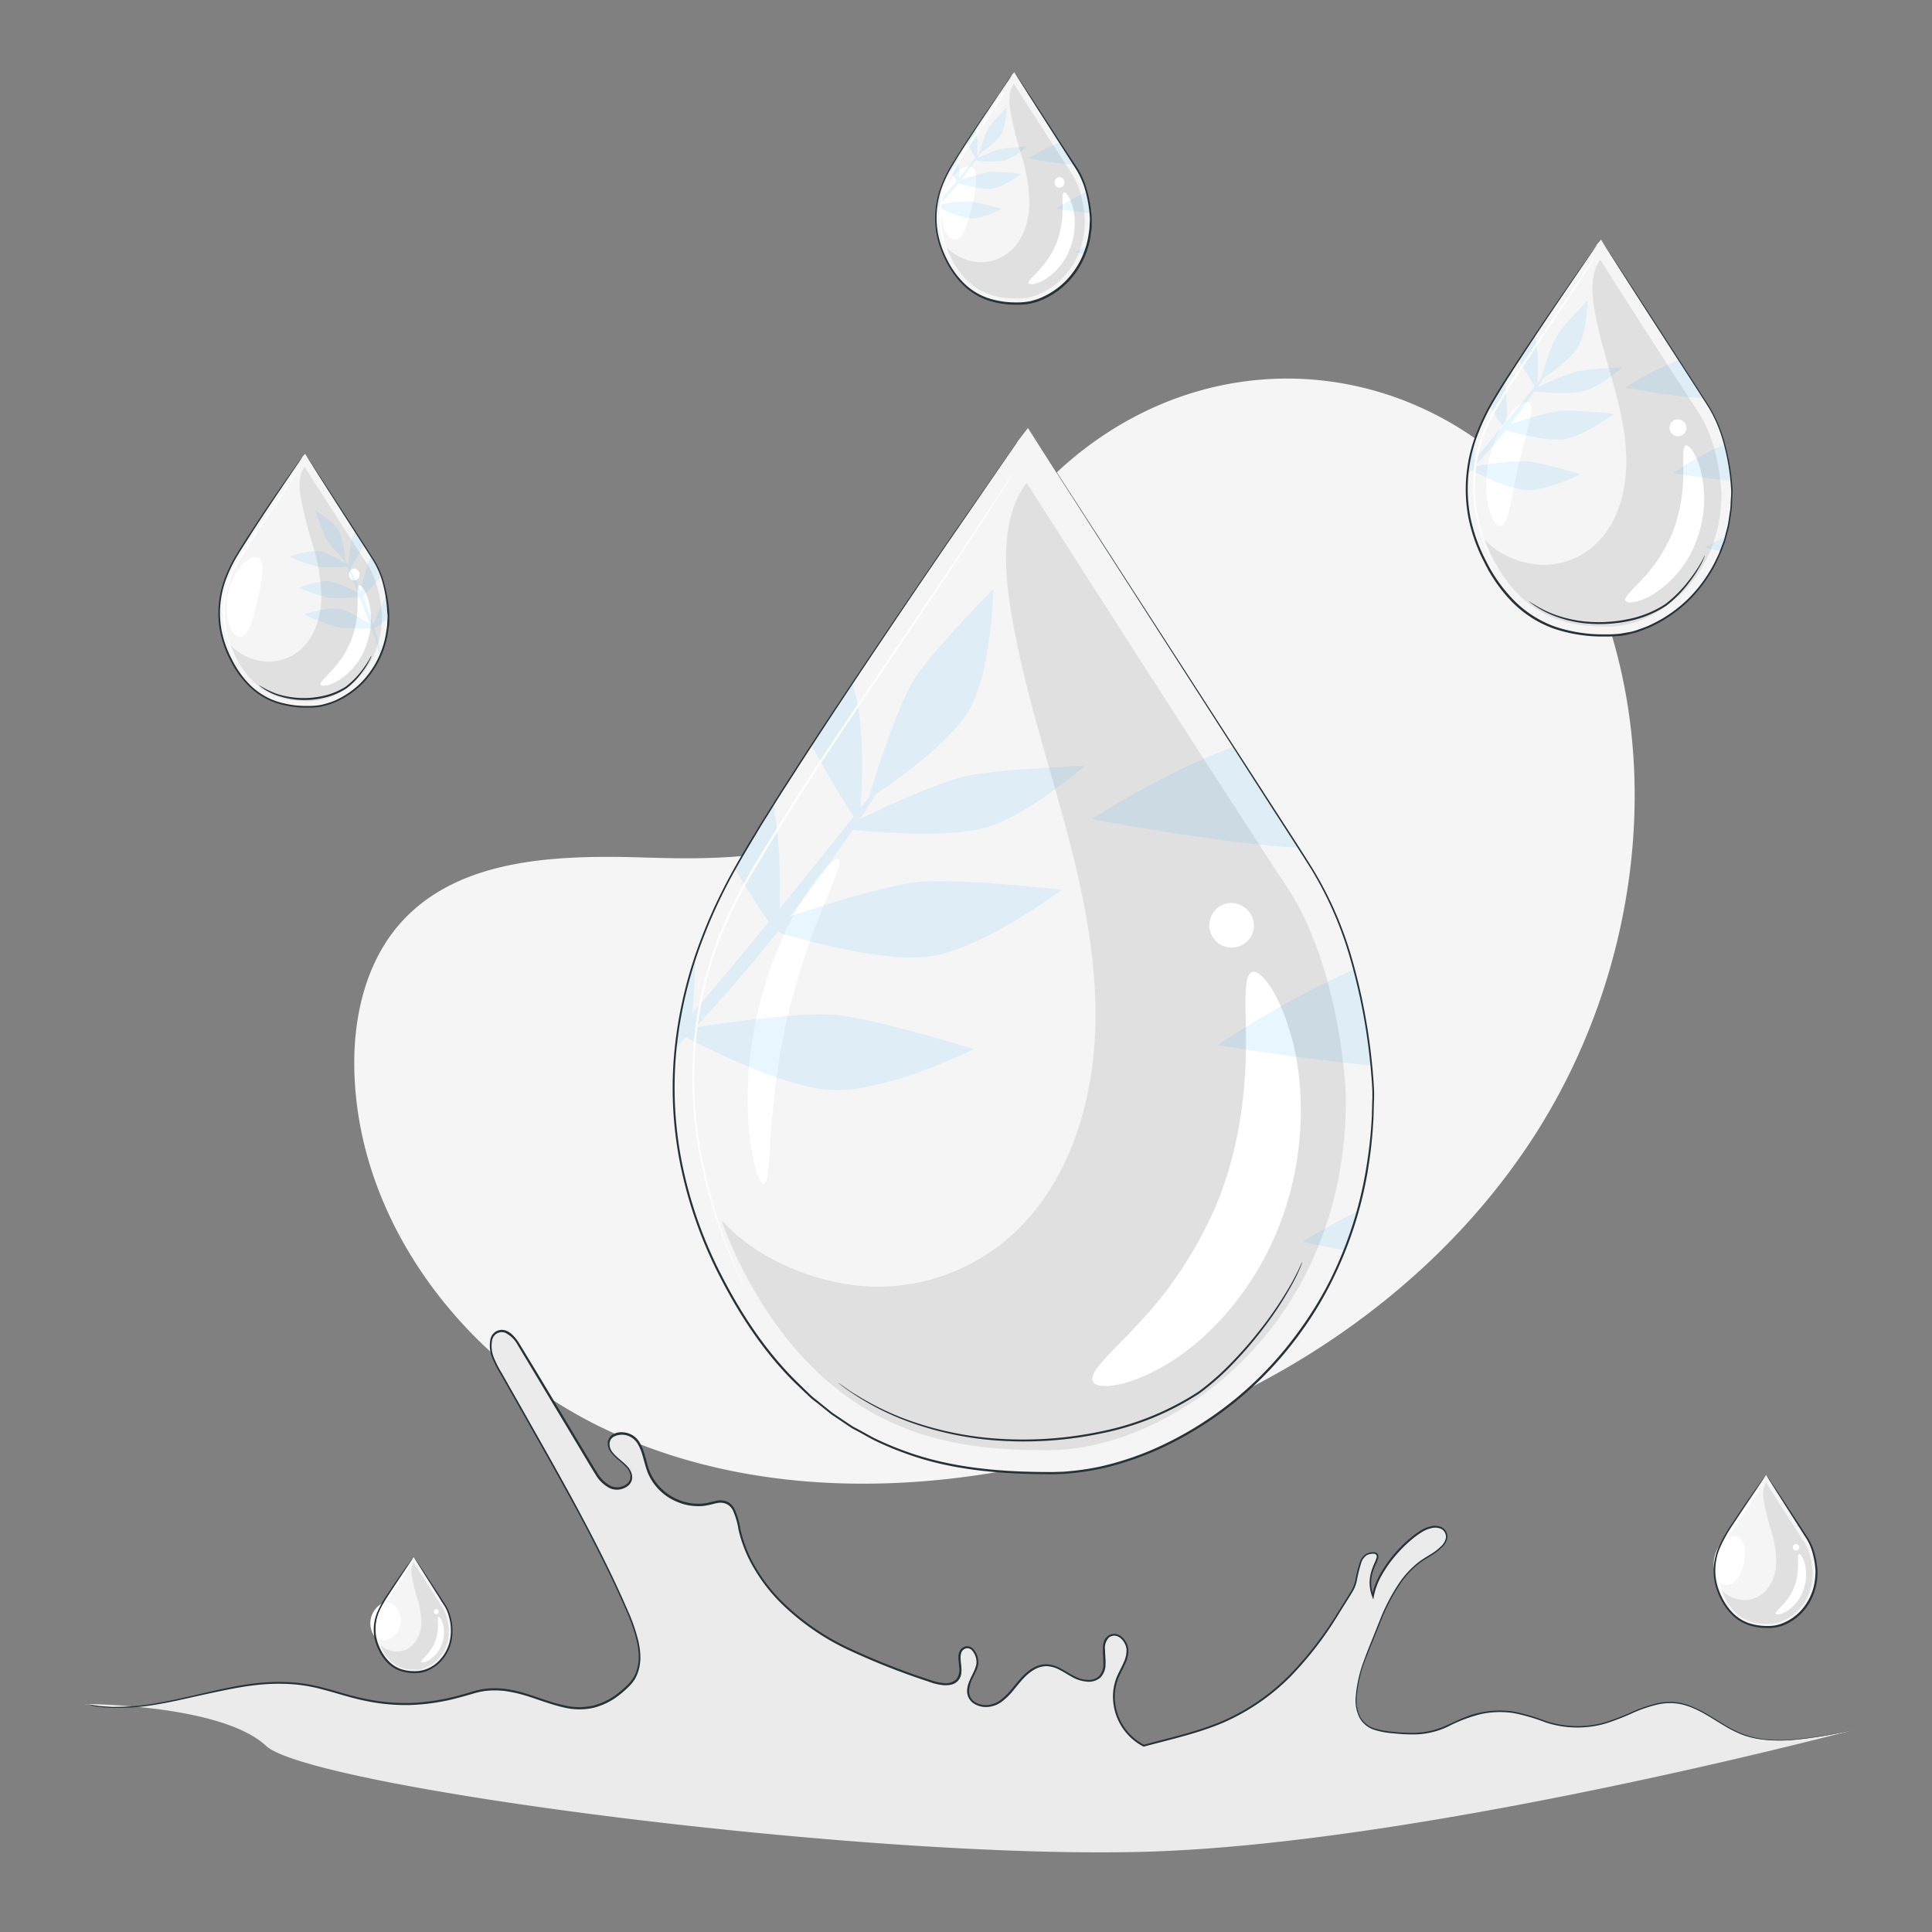 <svg xmlns="http://www.w3.org/2000/svg" viewBox="0 0 500 500"><rect x="0" y="0" width="500" height="500" fill="#808080" stroke="none"/><g id="freepik--background-simple--inject-37"><path d="M409,143.72l-2-3.28c-16.79-27.65-47.13-44.32-79.11-42.3a83,83,0,0,0-12.25,1.69c-29.08,6.22-54.39,28.21-64.88,56.38-6.17,16.57-7.89,35.64-19.6,48.79-15.23,17.11-41.1,17.65-63.84,16.94s-48.63-.1-63.79,17.08C94.06,249.78,91,265.08,91.8,279.49c2,38.15,28.61,72.26,62.42,89.21s73.61,18.48,110.61,11c51.83-10.45,101.13-39.15,130.75-83.46S432.71,191.56,409,143.72Z" style="fill:#f5f5f5"></path></g><g id="freepik--Splash--inject-37"><path d="M479.82,447.67c-3.75.85-7.54,1.54-11.34,2.07-5.88.82-12.05,1.23-17.58-.92-6.06-2.35-11.06-7.63-17.54-8.19-6.17-.53-11.74,3.4-17.67,5.17a26.19,26.19,0,0,1-14.37.16c-2.45-.67-4.8-1.7-7.26-2.34a23.88,23.88,0,0,0-13.95.63c-3.07,1.11-5.9,2.84-9.05,3.7-3.61,1-7.44.75-11.16.33a14.39,14.39,0,0,1-5.5-1.42c-7.47-4.18-.59-18.71,1.6-24.3,2.94-7.48,6.35-15.51,13.32-19.52,2.7-1.55,6.44-4.17,4.71-6.76-1.25-1.87-4.16-1.21-6.08,0-5.18,3.16-11.68,10.82-12.6,16.82-2.44-6.66,2.92-10.07.61-11.16-5.16-.74-4,6.45-5.95,9.67-4,6.45-8,12.94-12.95,18.65A58.24,58.24,0,0,1,317.74,445a100.43,100.43,0,0,1-16.64,5.41L296,451.77a14.23,14.23,0,0,1-6.82-17.57c.93-2.26,2.47-4.36,2.61-6.79s-2.23-5.18-4.44-4.16c-3.34,1.55-.18,7.21-2.31,10.22-1.51,2.12-4.82,1.71-7.12.5s-4.49-3-7.09-3.05c-2.81,0-5.19,2-7,4.17s-3.48,4.59-6,5.81-6.26.54-7.11-2.14c-.78-2.46,1.2-4.85,2.05-7.29s-1.06-6.24-3.31-5-.08,5.14-1.26,7.55-4.69,1.89-7.21,1c-10.56-3.67-21.25-7.4-30.51-13.67S193.39,406,191.22,395c-.49-2.5-1.09-5.57-3.52-6.33-1.41-.44-2.91.13-4.35.45A13.88,13.88,0,0,1,167.9,381c-1.11-2.81-1.33-6.07-3.27-8.39s-6.72-2.3-7.13.69c-.53,3.8,6.37,5.47,5.83,9.27-.31,2.23-3.31,3.18-5.37,2.27s-3.35-3-4.51-4.89l-19.06-31.77c-1.17-1.95-3-4.19-5.2-3.68-3.22.76-2.5,5.61-.89,8.5,9.87,17.8,25.07,43,34.12,64.22l.49,1.15c2.1,5.24,4.74,13-.3,17.9-14.13,13.8-23.84-1.52-38.25,1.24-3.81.73-15.39,5.92-31.52,2-4.7-1.15-9.29-2.81-14.06-3.58-18.92-3-38.11,9.29-56.8,5.07,0,0,35.24,0,46.88,10.83s158.5,30,230.6,27.3S479.82,447.67,479.82,447.67Z" style="fill:#ebebeb"></path><path d="M22,440.94l2.2.35,1.22.2c.46.05,1,.08,1.5.12l1.76.12c.63.06,1.31,0,2,0a60.27,60.27,0,0,0,10.55-1.08c4.14-.72,8.84-1.88,14.17-3.07s11.32-2.44,18-2.28a41.13,41.13,0,0,1,10.28,1.49c3.49.88,7,2.1,10.83,2.86a50.51,50.51,0,0,0,11.91,1.07,55.25,55.25,0,0,0,12.59-2c1.06-.28,2.12-.59,3.19-.91a21.07,21.07,0,0,1,3.3-.74,21.6,21.6,0,0,1,6.89.29c4.61.86,9,3,13.69,4a16.66,16.66,0,0,0,7.27.08,17.24,17.24,0,0,0,6.66-3.28c1.94-1.58,4-3.3,4.74-5.82a11.55,11.55,0,0,0,.55-3.8,19.75,19.75,0,0,0-.51-3.89,43.68,43.68,0,0,0-2.61-7.59c-.54-1.24-1.09-2.49-1.65-3.74l-1.73-3.75c-2.36-5-4.91-10-7.58-15.1C145.87,384.41,140,374.1,134,363.48q-2.27-4-4.54-8a28.91,28.91,0,0,1-2.13-4.19,8.66,8.66,0,0,1-.4-4.76,3.13,3.13,0,0,1,1.5-2,3.44,3.44,0,0,1,1.22-.36,3.34,3.34,0,0,1,1.26.17,5.25,5.25,0,0,1,2,1.4,11.86,11.86,0,0,1,1.47,1.93l5,8.25,10.08,16.79c1.7,2.82,3.39,5.7,5.14,8.52a8.77,8.77,0,0,0,3.47,3.34,4.13,4.13,0,0,0,4.42-.75,2.55,2.55,0,0,0,.57-1,1.83,1.83,0,0,0,.08-.57,1.89,1.89,0,0,0,0-.58,4.06,4.06,0,0,0-1.15-2.06c-1.13-1.22-2.58-2.15-3.71-3.52a3.86,3.86,0,0,1-1-2.49,2.69,2.69,0,0,1,1.3-2.35,4.33,4.33,0,0,1,2.62-.58,5.62,5.62,0,0,1,2.55.8,5.21,5.21,0,0,1,1.84,1.95,12.69,12.69,0,0,1,1.06,2.42c.55,1.66.88,3.37,1.51,5a13.76,13.76,0,0,0,12,8.32,11.28,11.28,0,0,0,1.3,0,9.14,9.14,0,0,0,1.28-.16c.85-.12,1.69-.42,2.58-.58a4.66,4.66,0,0,1,2.76.16,4.17,4.17,0,0,1,2,1.91,19.33,19.33,0,0,1,1.52,5.18,34.18,34.18,0,0,0,3.9,9.88,43.13,43.13,0,0,0,6.52,8.54,62.5,62.5,0,0,0,17.78,12.44,184.46,184.46,0,0,0,20.6,8.13,14.38,14.38,0,0,0,3.67.9,4.14,4.14,0,0,0,3.38-.91,4.22,4.22,0,0,0,.75-3.43c0-.63-.13-1.27-.16-1.92a4,4,0,0,1,.32-2,2.32,2.32,0,0,1,1.68-1.23,2.19,2.19,0,0,1,1.92.79,5.16,5.16,0,0,1,1.21,3.74,5.75,5.75,0,0,1-.57,1.9c-.26.58-.55,1.15-.82,1.72a8.21,8.21,0,0,0-1,3.5,3.36,3.36,0,0,0,1.71,2.89,5.54,5.54,0,0,0,3.49.61,6.58,6.58,0,0,0,3.26-1.49,17.48,17.48,0,0,0,2.61-2.62c1.57-1.91,3.11-4,5.32-5.33a7,7,0,0,1,3.67-1.07,8.38,8.38,0,0,1,3.65,1.08c2.21,1.15,4.18,2.78,6.61,2.94a4.2,4.2,0,0,0,3.26-.88,4.35,4.35,0,0,0,1.19-3.15c0-1.2-.1-2.41-.13-3.65a8,8,0,0,1,.16-1.88,3.11,3.11,0,0,1,1-1.68,2.83,2.83,0,0,1,1.85-.65,3.16,3.16,0,0,1,1.81.72,5,5,0,0,1,1.77,3.28,7.82,7.82,0,0,1-.76,3.63c-.48,1.12-1.08,2.17-1.57,3.25a13.12,13.12,0,0,0-1.09,6.85,14.06,14.06,0,0,0,7.51,11l-.17,0c7-1.89,14.08-3.43,20.58-6.23a55.82,55.82,0,0,0,17.12-11.76,90.5,90.5,0,0,0,12.42-16q1.34-2.11,2.65-4.23c.42-.7.9-1.41,1.27-2.11a9.11,9.11,0,0,0,.79-2.27,33,33,0,0,1,1.21-4.79,4,4,0,0,1,1.54-2,3.91,3.91,0,0,1,2.5-.41h0l0,0a1.25,1.25,0,0,1,.65.63,1.47,1.47,0,0,1,0,.88,8.78,8.78,0,0,1-.55,1.44,17,17,0,0,0-1,2.74,9.52,9.52,0,0,0,.38,5.59l-.44,0a18.22,18.22,0,0,1,2.19-5.75,32.53,32.53,0,0,1,3.49-5,35.54,35.54,0,0,1,4.26-4.24,23.19,23.19,0,0,1,2.4-1.77,8.22,8.22,0,0,1,2.73-1.23,4.35,4.35,0,0,1,3,.19,2.76,2.76,0,0,1,1.47,2.6,4.41,4.41,0,0,1-1.44,2.61,13.7,13.7,0,0,1-2.28,1.82c-.8.53-1.65,1-2.43,1.5a20.58,20.58,0,0,0-2.23,1.71,24.28,24.28,0,0,0-3.68,4.17,50.36,50.36,0,0,0-5.11,9.71l-2,5c-.68,1.65-1.35,3.3-2,5a34.55,34.55,0,0,0-2.32,10.07,9.6,9.6,0,0,0,.93,4.87,6.29,6.29,0,0,0,3.7,3,21.7,21.7,0,0,0,4.81.88,43.91,43.91,0,0,0,4.84.28,22.41,22.41,0,0,0,4.71-.49,23.09,23.09,0,0,0,4.4-1.51c2.82-1.27,5.6-2.68,8.58-3.24A24,24,0,0,1,392,443a51.73,51.73,0,0,1,8.12,2.42,26.12,26.12,0,0,0,15.51.24,71.39,71.39,0,0,0,6.84-2.66,34.86,34.86,0,0,1,6.62-2.23,14.4,14.4,0,0,1,6.57.12c4.18,1.13,7.44,3.6,10.63,5.46a29.93,29.93,0,0,0,4.76,2.4,23.27,23.27,0,0,0,4.75,1.23,37.35,37.35,0,0,0,8.53.15c5.1-.47,9-1.2,11.56-1.68l3.94-.8s-1.33.34-3.92.87-6.46,1.25-11.57,1.75a37.5,37.5,0,0,1-8.56-.12A23,23,0,0,1,451,449a32.08,32.08,0,0,1-4.8-2.4c-3.2-1.86-6.46-4.31-10.57-5.41a14.25,14.25,0,0,0-6.47-.1,34.84,34.84,0,0,0-6.57,2.22,67.92,67.92,0,0,1-6.86,2.68,26.36,26.36,0,0,1-15.68-.21,51.59,51.59,0,0,0-8.08-2.39,23.57,23.57,0,0,0-8.69.21,39.06,39.06,0,0,0-8.51,3.22,20.74,20.74,0,0,1-9.25,2.05,44.49,44.49,0,0,1-4.88-.28,21.52,21.52,0,0,1-4.9-.89,6.7,6.7,0,0,1-3.91-3.18,10,10,0,0,1-1-5.05,34.79,34.79,0,0,1,2.33-10.2c.6-1.66,1.27-3.32,1.95-5l2-5a50.14,50.14,0,0,1,5.14-9.8,24.3,24.3,0,0,1,3.75-4.24,18.51,18.51,0,0,1,2.27-1.75c.81-.53,1.64-1,2.43-1.51a13.45,13.45,0,0,0,2.21-1.76,4,4,0,0,0,1.31-2.34,2.37,2.37,0,0,0-1.24-2.19,3.93,3.93,0,0,0-2.71-.15,7.83,7.83,0,0,0-2.6,1.18,21.94,21.94,0,0,0-2.35,1.74,34.63,34.63,0,0,0-4.2,4.19,32.1,32.1,0,0,0-3.44,4.89,17.73,17.73,0,0,0-2.13,5.6l-.14.83-.3-.79a10,10,0,0,1-.39-5.84,16.32,16.32,0,0,1,1-2.82,10,10,0,0,0,.53-1.36.75.75,0,0,0-.42-1l.07,0a3.57,3.57,0,0,0-2.2.35,3.62,3.62,0,0,0-1.36,1.81,36.18,36.18,0,0,0-1.18,4.72,10,10,0,0,1-.82,2.38c-.41.75-.86,1.42-1.29,2.14-.88,1.41-1.77,2.82-2.65,4.24A91.5,91.5,0,0,1,334,433.89a56.52,56.52,0,0,1-17.26,11.87c-6.57,2.82-13.64,4.36-20.65,6.25l-.09,0-.09,0a14.56,14.56,0,0,1-7.79-11.42,13.52,13.52,0,0,1,1.13-7.12c.5-1.11,1.1-2.15,1.56-3.24a7.37,7.37,0,0,0,.73-3.38,4.45,4.45,0,0,0-1.59-2.93,2.64,2.64,0,0,0-1.51-.61,2.28,2.28,0,0,0-1.5.53,3.91,3.91,0,0,0-.95,3.16c0,1.2.17,2.43.12,3.68a4.86,4.86,0,0,1-1.36,3.51,4.64,4.64,0,0,1-3.64,1,9.12,9.12,0,0,1-3.6-1.15c-1.09-.6-2.12-1.28-3.21-1.84a7.76,7.76,0,0,0-3.42-1,6.43,6.43,0,0,0-3.39,1c-2.11,1.26-3.6,3.29-5.2,5.22a17.54,17.54,0,0,1-2.68,2.7,7.1,7.1,0,0,1-3.51,1.59,5.93,5.93,0,0,1-3.82-.68,3.84,3.84,0,0,1-2-3.32c0-2.75,2.07-4.81,2.42-7.18a4.64,4.64,0,0,0-1.08-3.34,1.63,1.63,0,0,0-1.46-.62,1.83,1.83,0,0,0-1.29.94,3.71,3.71,0,0,0-.26,1.75c0,.62.11,1.25.16,1.9a8.22,8.22,0,0,1,0,2,3.49,3.49,0,0,1-.87,1.85,3.45,3.45,0,0,1-1.81,1,6.69,6.69,0,0,1-2,.11,14.85,14.85,0,0,1-3.81-.93,185.37,185.37,0,0,1-20.65-8.16,62.77,62.77,0,0,1-17.92-12.54,43.81,43.81,0,0,1-6.59-8.64,34.54,34.54,0,0,1-4-10,19,19,0,0,0-1.47-5,3.61,3.61,0,0,0-1.77-1.68,4.11,4.11,0,0,0-2.46-.14c-.85.16-1.69.46-2.59.58a8.62,8.62,0,0,1-1.34.17,12.16,12.16,0,0,1-1.35,0,13.66,13.66,0,0,1-5.19-1.23,13.87,13.87,0,0,1-7.31-7.41c-.65-1.65-1-3.37-1.52-5a11.75,11.75,0,0,0-1-2.32,4.75,4.75,0,0,0-1.66-1.78,4.67,4.67,0,0,0-4.64-.22,2.2,2.2,0,0,0-1.07,1.93,3.37,3.37,0,0,0,.85,2.17c1,1.28,2.5,2.22,3.69,3.49a4.7,4.7,0,0,1,1.27,2.32,3.39,3.39,0,0,1-.06,1.37,3.12,3.12,0,0,1-.69,1.18,4.58,4.58,0,0,1-5,.86,9.18,9.18,0,0,1-3.68-3.52c-1.78-2.86-3.44-5.71-5.15-8.54l-10.08-16.8q-2.47-4.14-4.94-8.23a7.29,7.29,0,0,0-3.25-3.14,2.81,2.81,0,0,0-1.07-.15,2.91,2.91,0,0,0-1,.31,2.59,2.59,0,0,0-1.26,1.68,8.06,8.06,0,0,0,.38,4.47,28.48,28.48,0,0,0,2.09,4.12l4.54,8c6,10.63,11.9,20.94,17.24,31.1,2.67,5.08,5.22,10.12,7.58,15.13l1.73,3.75,1.65,3.75a45.31,45.31,0,0,1,2.63,7.66,20.55,20.55,0,0,1,.51,4,12.18,12.18,0,0,1-.58,3.94,10.93,10.93,0,0,1-.8,1.82,10.8,10.8,0,0,1-1.19,1.57,25.14,25.14,0,0,1-2.88,2.6,17.55,17.55,0,0,1-6.82,3.35,17,17,0,0,1-7.42-.09c-4.81-1.06-9.13-3.19-13.68-4a21.24,21.24,0,0,0-6.78-.3,20,20,0,0,0-3.26.73c-1.07.31-2.13.62-3.2.9a55.26,55.26,0,0,1-12.66,2,51,51,0,0,1-12-1.09c-3.81-.78-7.36-2-10.84-2.89a41.16,41.16,0,0,0-10.22-1.5c-6.64-.18-12.63,1.11-18,2.23s-10,2.31-14.18,3a59,59,0,0,1-10.58,1c-.71,0-1.39,0-2,0l-1.77-.14c-.54-.05-1-.08-1.5-.13l-1.22-.22Z" style="fill:#263238"></path></g><g id="freepik--drops-2--inject-37"><path d="M413.33,63.18s-22.37,32-28,42.41c-3.95,7.27-10.85,23.18.25,42.09,9.3,15.85,21.94,16.78,31.06,16.78,12.82,0,31.56-12.78,31.56-37.29,0,0-.34-13.57-6.41-22.64-4.69-7-27.46-42.62-27.46-42.62Z" style="fill:#f5f5f5"></path><path d="M445.49,127.69s-.32-12.57-5.94-21c-4.31-6.44-25.14-39-25.4-39.44-2.27,3-2.28,7.51-1.71,11.45,1,7,3.17,13.73,5.05,20.51S421,113,420.89,120.1s-2.13,14.36-6.69,19.45a19.69,19.69,0,0,1-14.51,6.63c-5.39,0-11.73-2.37-15.48-6.56a40.73,40.73,0,0,0,3.31,7c8.6,14.68,20.31,15.54,28.75,15.54C428.14,162.21,445.49,150.37,445.49,127.69Z" style="fill:#e0e0e0"></path><path d="M436.25,115.31c.76-.36,2.67,1.87,3.9,6.45a30.48,30.48,0,0,1-1.2,18.38,27.66,27.66,0,0,1-11.33,13.79c-3.89,2.25-6.7,2.33-7,1.49s1.66-2.59,4.33-5.45A39.54,39.54,0,0,0,433,137.45a42.22,42.22,0,0,0,2.63-15C435.69,118.41,435.38,115.68,436.25,115.31Z" style="fill:#fff"></path><path d="M436.45,110.88a2.19,2.19,0,1,1-2.18-2.36A2.27,2.27,0,0,1,436.45,110.88Z" style="fill:#fff"></path><path d="M395.71,104.22c.92.6.69,2.64,0,5.49s-1.72,6.55-2.68,10.68-1.61,7.91-2.24,10.78-1.32,4.78-2.41,4.93-2.33-1.63-3.11-4.82a24.6,24.6,0,0,1-.65-5.68A31.46,31.46,0,0,1,387.76,112a24.37,24.37,0,0,1,3.05-4.84C392.91,104.66,394.84,103.63,395.71,104.22Z" style="fill:#fff"></path><path d="M409.39,101.32c4.39-.87,10.45-6.25,10.45-6.25a105.15,105.15,0,0,0-11.46,1c-2.77.56-8.53,3.25-10.57,4.23.54-.81,1.07-1.62,1.59-2.44,1.56-1,6.69-4.63,8.82-7.76,2.53-3.72,2.68-12.34,2.68-12.34s-5.69,5.74-7.63,8.62S398.75,98,398.75,98l.05,0c-.28.37-.6.76-.93,1.18.12-1.66.49-7.89-.61-11.61-.06-.19-.14-.39-.21-.58-1.37,2-2.71,4.08-4,6,1.6,3,3.66,6.26,4.14,7-1.95,2.47-4.48,5.63-7.26,9a47,47,0,0,0-.64-10.18c-1.54,2.44-2.84,4.58-3.76,6.25,1.3,2.17,2.64,4.22,3.32,5.24-2.41,2.95-5,6-7.48,8.95.11-1.23.25-3.25.28-5.47a42.33,42.33,0,0,0-1.61,6.48l.19.31L380,121c-.09.57-.15,1.14-.21,1.73.36-.38.74-.75,1.1-1.14l.08.18s8.16,4.41,13.5,5,14.57-4,14.57-4-9.22-2.87-13.35-3.33c-3.31-.38-11,.74-14,1.2q4.26-4.58,8.14-9.46v.14s8.84,2.8,14.2,2.43,13.58-6.61,13.58-6.61-9.6-1.1-13.74-.79c-3.32.25-10.29,2.52-12.91,3.41,2.14-2.76,4.2-5.59,6.15-8.49C397.93,101.44,405.26,102.14,409.39,101.32Z" style="fill:#15A0FF;opacity:0.1"></path><path d="M446.29,115a91.8,91.8,0,0,0-13.39,7.44s7.85,1.27,15.08,2A59,59,0,0,0,446.29,115Z" style="fill:#15A0FF;opacity:0.1"></path><path d="M441.22,141.75s1.63.35,4.11.85a38,38,0,0,0,1.3-3.86C443.39,140.43,441.22,141.75,441.22,141.75Z" style="fill:#15A0FF;opacity:0.1"></path><path d="M434.39,93.21a83.67,83.67,0,0,0-13.85,7.09s13,2.44,20.28,2.81C439.33,100.85,437,97.3,434.39,93.21Z" style="fill:#15A0FF;opacity:0.1"></path><path d="M413.33,63.18s.18-.28.95-1.29l0,0,0,0c2,3,10.55,16.16,23.1,35.56q2.35,3.64,4.88,7.58a35.77,35.77,0,0,1,3.89,8.86,59.27,59.27,0,0,1,2,10.09c.09.87.17,1.76.22,2.65s-.06,1.79-.08,2.7-.05,1.81-.17,2.72-.27,1.82-.4,2.73a20.07,20.07,0,0,1-.57,2.73c-.25.9-.42,1.83-.74,2.72s-.64,1.79-1,2.68-.8,1.74-1.19,2.62a37,37,0,0,1-6.8,9.56,35.56,35.56,0,0,1-9.91,7c-.92.47-1.91.77-2.87,1.17s-2,.59-3,.88-2.05.42-3.11.48a30.24,30.24,0,0,1-3.15.11,39.51,39.51,0,0,1-13.28-2.05,29,29,0,0,1-10.94-7.07A40,40,0,0,1,384,145.27a43.53,43.53,0,0,1-4-11.4,39.79,39.79,0,0,1,2.18-22,56.3,56.3,0,0,1,4.52-9.06c1.66-2.79,3.35-5.4,5-7.9,6.48-9.94,12-17.84,15.74-23.3l4.38-6.26,1.16-1.62c.26-.36.41-.54.41-.54s-.12.2-.37.57l-1.11,1.65c-1,1.46-2.45,3.58-4.31,6.32-3.72,5.49-9.15,13.42-15.59,23.38-1.6,2.5-3.28,5.12-4.93,7.9a56.82,56.82,0,0,0-4.46,9,39.36,39.36,0,0,0-2.1,21.77,43,43,0,0,0,4,11.26,39.7,39.7,0,0,0,7.15,10.19,28.53,28.53,0,0,0,10.76,6.94,39,39,0,0,0,13.1,2,29.2,29.2,0,0,0,3.11-.11c1-.06,2-.32,3-.47s2-.52,2.94-.86,1.92-.69,2.82-1.15a34.83,34.83,0,0,0,9.76-6.87,36.58,36.58,0,0,0,6.72-9.42c.39-.87.87-1.69,1.18-2.58l1-2.65c.32-.88.48-1.8.73-2.69a19.22,19.22,0,0,0,.57-2.69c.13-.91.27-1.81.4-2.7s.11-1.8.17-2.69.14-1.79.08-2.66-.12-1.76-.21-2.62a58,58,0,0,0-1.93-10,35.17,35.17,0,0,0-3.81-8.77l-4.85-7.58C424.63,78.22,416.2,65,414.27,61.92h.06C413.55,62.93,413.33,63.18,413.33,63.18Z" style="fill:#263238"></path><path d="M441.21,143.76a2.49,2.49,0,0,1-.17.52,15.35,15.35,0,0,1-.65,1.44,33.6,33.6,0,0,1-3.14,4.88,31.23,31.23,0,0,1-6,6.14,27.48,27.48,0,0,1-9.75,4,37.16,37.16,0,0,1-10.52.65,31.72,31.72,0,0,1-8.41-1.87,25.26,25.26,0,0,1-5.17-2.63,14.27,14.27,0,0,1-1.28-.93c-.28-.22-.42-.34-.41-.36s.63.42,1.8,1.12a28.11,28.11,0,0,0,5.19,2.46,32.71,32.71,0,0,0,8.32,1.73,37.64,37.64,0,0,0,10.37-.68,27.51,27.51,0,0,0,9.58-3.88,32.18,32.18,0,0,0,6-6,38.57,38.57,0,0,0,3.25-4.75C440.88,144.44,441.16,143.74,441.21,143.76Z" style="fill:#263238"></path><path d="M412.85,66.3s0,.08-.1.21l-.34.59c-.31.51-.76,1.26-1.36,2.22-1.2,1.92-3,4.68-5.22,8.05l-7.92,11.82c-3,4.45-6.23,9.35-9.41,14.64a55.53,55.53,0,0,0-4.16,8,38.48,38.48,0,0,0-2.19,8,40.12,40.12,0,0,0,.33,14.07A53.57,53.57,0,0,0,385.2,143c.39,1.06.76,1.86,1,2.41l.26.63a.92.92,0,0,1,.07.22.68.68,0,0,1-.12-.2l-.3-.61c-.26-.54-.66-1.32-1.08-2.38a49.3,49.3,0,0,1-2.89-9.16,39.93,39.93,0,0,1-.45-14.21,38.48,38.48,0,0,1,2.2-8.15,55.39,55.39,0,0,1,4.18-8c3.19-5.3,6.47-10.2,9.46-14.64l8-11.75,5.35-8L412.32,67l.39-.56Z" style="fill:#fff"></path><path d="M261.93,19.3S248.85,38,245.54,44.12c-2.31,4.25-6.35,13.56.14,24.62,5.44,9.27,12.84,9.82,18.18,9.82,7.5,0,18.46-7.48,18.46-21.82,0,0-.2-7.94-3.75-13.25-2.74-4.09-16.07-24.93-16.07-24.93Z" style="fill:#f5f5f5"></path><path d="M280.75,57s-.18-7.35-3.47-12.26C274.76,41,262.57,22,262.41,21.71c-1.32,1.76-1.33,4.39-1,6.69a97,97,0,0,0,3,12,43.6,43.6,0,0,1,2,12.19c-.07,4.15-1.25,8.41-3.92,11.38A11.49,11.49,0,0,1,254,67.86a12.74,12.74,0,0,1-9-3.84,23.39,23.39,0,0,0,1.93,4.13c5,8.59,11.89,9.09,16.83,9.09C270.6,77.24,280.75,70.32,280.75,57Z" style="fill:#e0e0e0"></path><path d="M275.34,49.8c.45-.21,1.57,1.09,2.29,3.77a17.89,17.89,0,0,1-.71,10.76,16.16,16.16,0,0,1-6.62,8.07c-2.28,1.31-3.92,1.36-4.1.87s1-1.52,2.53-3.19a23,23,0,0,0,4.73-7.32A24.47,24.47,0,0,0,275,54C275,51.61,274.84,50,275.34,49.8Z" style="fill:#fff"></path><ellipse cx="274.19" cy="47.21" rx="1.28" ry="1.38" style="fill:#fff"></ellipse><path d="M251.63,43.31c.91.6,1.12,2,1,3.73a37.33,37.33,0,0,1-1,6.09,38.32,38.32,0,0,1-1.74,5.92c-.67,1.6-1.48,2.77-2.56,2.91s-2.21-.85-3-2.79a14.65,14.65,0,0,1,3.36-14.64C249.27,43.12,250.74,42.72,251.63,43.31Z" style="fill:#fff"></path><path d="M259.63,41.62c2.57-.51,6.12-3.66,6.12-3.66a62.23,62.23,0,0,0-6.71.57A38.63,38.63,0,0,0,252.86,41l.93-1.43c.91-.61,3.91-2.71,5.15-4.54,1.48-2.17,1.57-7.22,1.57-7.22a54.42,54.42,0,0,0-4.46,5c-1.13,1.68-2.65,6.79-2.65,6.79l0,0-.55.69a23.2,23.2,0,0,0-.36-6.79c0-.12-.08-.23-.12-.35-.8,1.2-1.59,2.39-2.33,3.54.93,1.75,2.14,3.65,2.42,4.1-1.14,1.44-2.62,3.29-4.25,5.28a27.16,27.16,0,0,0-.38-5.95c-.89,1.43-1.65,2.68-2.19,3.65.76,1.27,1.54,2.47,1.94,3.07-1.41,1.72-2.91,3.52-4.38,5.24.07-.72.15-1.89.16-3.17a25.52,25.52,0,0,0-.93,3.76l.11.18-.16.18c0,.33-.1.66-.13,1,.21-.21.43-.42.64-.64l0,.11s4.77,2.57,7.89,2.95,8.53-2.32,8.53-2.32a63.81,63.81,0,0,0-7.81-1.95c-1.94-.22-6.46.43-8.18.7,1.66-1.78,3.25-3.63,4.77-5.53v.08s5.17,1.64,8.31,1.42,7.94-3.87,7.94-3.87a64.5,64.5,0,0,0-8-.46,44.25,44.25,0,0,0-7.55,2c1.25-1.62,2.46-3.27,3.6-5A31.72,31.72,0,0,0,259.63,41.62Z" style="fill:#15A0FF;opacity:0.1"></path><path d="M278.26,65.27s.95.21,2.39.49a23.52,23.52,0,0,0,.75-2.24C279.52,64.5,278.26,65.27,278.26,65.27Z" style="fill:#15A0FF;opacity:0.1"></path><path d="M281.21,49.64A54.77,54.77,0,0,0,273.39,54s4.58.75,8.82,1.17A34.56,34.56,0,0,0,281.21,49.64Z" style="fill:#15A0FF;opacity:0.1"></path><path d="M274.26,36.87A49,49,0,0,0,266.15,41,118.21,118.21,0,0,0,278,42.66C277.15,41.34,275.8,39.27,274.26,36.87Z" style="fill:#15A0FF;opacity:0.1"></path><path d="M261.93,19.3s.1-.16.55-.76l0,0,0,0c1.21,1.76,6.22,9.43,13.57,20.77L279,43.74A21.1,21.1,0,0,1,281.25,49a34,34,0,0,1,1.16,5.91c.06.52.1,1,.13,1.56s0,1,0,1.59,0,1.06-.1,1.6-.16,1.06-.23,1.6a22.12,22.12,0,0,1-6,11.94,20.83,20.83,0,0,1-5.83,4.11c-.54.27-1.12.45-1.68.69s-1.18.34-1.77.51a15.76,15.76,0,0,1-3.69.35,23,23,0,0,1-7.8-1.21,17,17,0,0,1-6.44-4.16,23.56,23.56,0,0,1-4.25-6.06,26,26,0,0,1-2.34-6.7,23.29,23.29,0,0,1,1.29-12.93,33.29,33.29,0,0,1,2.65-5.31c1-1.63,2-3.16,2.91-4.62,3.8-5.81,7-10.43,9.24-13.61L261,20.55l.69-.94a3.9,3.9,0,0,1,.24-.31,1.74,1.74,0,0,1-.2.34l-.64,1-2.51,3.71c-2.16,3.22-5.33,7.87-9.09,13.7-.93,1.46-1.91,3-2.87,4.62A33.87,33.87,0,0,0,244,47.9a22.94,22.94,0,0,0-1.22,12.69,25.3,25.3,0,0,0,2.31,6.56,23,23,0,0,0,4.17,5.93,16.44,16.44,0,0,0,6.25,4,22.67,22.67,0,0,0,7.64,1.18,15.77,15.77,0,0,0,3.57-.33c.57-.17,1.15-.31,1.71-.5s1.11-.41,1.64-.68a20.15,20.15,0,0,0,5.68-4,21.72,21.72,0,0,0,5.92-11.66c.08-.53.15-1.05.23-1.57s.07-1.05.1-1.57.08-1.05.05-1.55-.07-1-.12-1.53a33.91,33.91,0,0,0-1.12-5.84A21.18,21.18,0,0,0,278.61,44l-2.83-4.44c-7.29-11.39-12.2-19.11-13.3-20.94h0C262.07,19.16,261.93,19.3,261.93,19.3Z" style="fill:#263238"></path><path d="M261.66,21.13a2.74,2.74,0,0,1-.24.48l-.78,1.31c-.69,1.13-1.73,2.75-3,4.73-2.57,4-6.37,9.32-10.11,15.49a32.61,32.61,0,0,0-2.42,4.63,22.14,22.14,0,0,0-1.29,4.68,23.53,23.53,0,0,0,.17,8.2A32.09,32.09,0,0,0,245.52,66a20.5,20.5,0,0,1,.72,1.92,2.61,2.61,0,0,1-.26-.46c-.16-.31-.4-.77-.65-1.39a27.66,27.66,0,0,1-1.73-5.36,23.14,23.14,0,0,1-.28-8.34,22.42,22.42,0,0,1,1.28-4.79,32.2,32.2,0,0,1,2.46-4.72c3.75-6.19,7.6-11.5,10.25-15.43l3.16-4.63c.34-.51.63-.92.86-1.26S261.64,21.12,261.66,21.13Z" style="fill:#fff"></path><path d="M78.29,118.18S64,138.64,60.38,145.29c-2.52,4.64-6.93,14.81.16,26.9,5.94,10.13,14,10.72,19.85,10.72,8.2,0,20.17-8.17,20.17-23.83,0,0-.21-8.68-4.09-14.47-3-4.48-17.55-27.24-17.55-27.24Z" style="fill:#f5f5f5"></path><path d="M98.85,159.41s-.2-8-3.79-13.4C92.3,141.9,79,121.08,78.82,120.81c-1.45,1.92-1.46,4.8-1.09,7.31A105.5,105.5,0,0,0,81,141.24a47.17,47.17,0,0,1,2.18,13.32c-.07,4.53-1.36,9.18-4.28,12.43a12.59,12.59,0,0,1-9.27,4.24,13.94,13.94,0,0,1-9.89-4.2,25.9,25.9,0,0,0,2.11,4.51c5.5,9.38,13,9.93,18.38,9.93C87.76,181.47,98.85,173.91,98.85,159.41Z" style="fill:#e0e0e0"></path><path d="M92.94,151.5c.49-.23,1.71,1.19,2.5,4.12a19.54,19.54,0,0,1-.77,11.75,17.68,17.68,0,0,1-7.24,8.81c-2.49,1.44-4.28,1.49-4.47,1s1.06-1.66,2.76-3.49a25.31,25.31,0,0,0,5.17-8,27.26,27.26,0,0,0,1.68-9.58C92.59,153.48,92.39,151.74,92.94,151.5Z" style="fill:#fff"></path><ellipse cx="91.68" cy="148.67" rx="1.39" ry="1.51" style="fill:#fff"></ellipse><path d="M67,144.41c.91.6,1.07,2.09.9,4a54.23,54.23,0,0,1-1.23,6.69,54.49,54.49,0,0,1-1.81,6.55c-.67,1.76-1.46,3-2.54,3.17s-2.22-.95-3-3.05A16.45,16.45,0,0,1,63,145.86C64.62,144.3,66.15,143.82,67,144.41Z" style="fill:#fff"></path><path d="M96.64,161.73q-1.23-3.79-2.75-7.48l.07.05A40.88,40.88,0,0,0,98.62,149a20.39,20.39,0,0,0-2.15-4.37L96,144c-.19.35-.36.68-.49,1a48.28,48.28,0,0,0-2.1,8.27c-.88-2.05-1.83-4.08-2.84-6.07a40.23,40.23,0,0,0,3.51-6.1c-.7-1.07-1.47-2.28-2.31-3.57-.27.64-.51,1.24-.66,1.71a41.92,41.92,0,0,0-.91,7.22c-.29-.55-.58-1.1-.88-1.65-.1-1.2-.5-5.17-1.59-7.33-1.3-2.57-6.07-5.33-6.07-5.33A57.28,57.28,0,0,0,84.15,139c1,2,5.08,6.13,5.08,6.13l0,0,.37.89c-.89-.58-4.26-2.72-6.67-3.26-2.81-.63-8,1.32-8,1.32a58.6,58.6,0,0,0,6.92,2.49c2,.43,7.13.14,8,.09.77,1.85,1.75,4.25,2.8,6.86a26.06,26.06,0,0,0-6.78-3c-3-.6-8.51,1.62-8.51,1.62a62.92,62.92,0,0,0,7.49,2.5c1.94.37,6.63,0,8.2-.09.89,2.26,1.81,4.64,2.67,7-1.42-1-4.9-3.2-7.49-3.86-3.33-.84-9.56,1.32-9.56,1.32a70.93,70.93,0,0,0,8.19,3.21c2.19.54,7.65.42,9.25.37.28.79.56,1.56.82,2.31a41.84,41.84,0,0,1,1.37,5c.12-.27.24-.54.35-.81-.55-2.21-1.15-4.41-1.84-6.58H97s1.72-1.11,3.54-2.58c0-.27,0-.54,0-.82a35.18,35.18,0,0,0-.58-5A57.71,57.71,0,0,0,96.64,161.73Z" style="fill:#15A0FF;opacity:0.1"></path><path d="M78.29,118.18s.12-.18.6-.83l0,0,0,0c1.32,1.93,6.79,10.31,14.82,22.7l3.12,4.84a22.74,22.74,0,0,1,2.5,5.68,37.12,37.12,0,0,1,1.26,6.46c.06.56.11,1.13.14,1.7s0,1.15,0,1.73,0,1.17-.11,1.75-.17,1.16-.26,1.75a24.2,24.2,0,0,1-6.58,13,22.77,22.77,0,0,1-6.36,4.48c-.59.3-1.23.5-1.84.75s-1.29.38-1.93.56-1.32.27-2,.31a19.6,19.6,0,0,1-2,.08,25.45,25.45,0,0,1-8.52-1.33,18.51,18.51,0,0,1-7-4.54,25.64,25.64,0,0,1-4.63-6.61,27.93,27.93,0,0,1-2.56-7.31,25.53,25.53,0,0,1,1.4-14.12,36.82,36.82,0,0,1,2.9-5.79c1.06-1.79,2.15-3.45,3.18-5.05C68.53,132.07,72,127,74.46,123.54l2.82-4,.74-1,.27-.34a2.36,2.36,0,0,1-.22.37l-.71,1.06-2.73,4c-2.37,3.52-5.83,8.59-9.94,15-1,1.6-2.09,3.27-3.14,5a35.77,35.77,0,0,0-2.84,5.75,25,25,0,0,0-1.34,13.87,27.65,27.65,0,0,0,2.53,7.17A25.33,25.33,0,0,0,64.46,177a18.14,18.14,0,0,0,6.84,4.41,24.68,24.68,0,0,0,8.34,1.28,17.57,17.57,0,0,0,3.91-.36c.62-.19,1.25-.34,1.87-.55s1.21-.44,1.79-.73a22.46,22.46,0,0,0,6.21-4.37,23.68,23.68,0,0,0,6.47-12.76c.09-.57.18-1.14.26-1.71s.07-1.15.11-1.72.09-1.14,0-1.69-.07-1.12-.13-1.67A37,37,0,0,0,99,150.7a22.5,22.5,0,0,0-2.42-5.59l-3.09-4.85c-8-12.44-13.34-20.87-14.55-22.87h0C78.44,118,78.29,118.18,78.29,118.18Z" style="fill:#263238"></path><path d="M96.11,169.68a4.29,4.29,0,0,1-.49,1.27,20.54,20.54,0,0,1-2,3.14,19.57,19.57,0,0,1-3.87,4,17.43,17.43,0,0,1-6.26,2.57,21.9,21.9,0,0,1-12.14-.8,16,16,0,0,1-3.3-1.72c-.37-.24-.63-.46-.81-.6s-.26-.24-.25-.25a25.52,25.52,0,0,0,4.49,2.22,22.6,22.6,0,0,0,11.9.64,17.7,17.7,0,0,0,6.1-2.45,21.33,21.33,0,0,0,3.85-3.79,26.26,26.26,0,0,0,2.09-3C95.88,170.11,96.07,169.66,96.11,169.68Z" style="fill:#263238"></path><path d="M78,120.18a1.93,1.93,0,0,1-.26.52c-.2.33-.48.81-.86,1.43-.76,1.23-1.89,3-3.31,5.16-2.82,4.35-7,10.18-11.05,16.92a35.17,35.17,0,0,0-2.65,5.07,25,25,0,0,0-1.41,5.11,25.61,25.61,0,0,0,.2,9,35,35,0,0,0,1.7,5.86c.51,1.34.85,2.07.8,2.09a2.62,2.62,0,0,1-.28-.5c-.17-.35-.43-.85-.71-1.52a30.88,30.88,0,0,1-1.87-5.85,25.28,25.28,0,0,1-.31-9.11,24.78,24.78,0,0,1,1.4-5.23,36.11,36.11,0,0,1,2.68-5.15c4.11-6.77,8.3-12.56,11.2-16.85L76.7,122l.94-1.38A2.46,2.46,0,0,1,78,120.18Z" style="fill:#fff"></path><path d="M456.76,382.15s-8.6,12.31-10.78,16.32a15.67,15.67,0,0,0,.09,16.18c3.58,6.1,8.44,6.46,11.95,6.46,4.94,0,12.14-4.92,12.14-14.35,0,0-.13-5.22-2.46-8.7-1.81-2.7-10.57-16.4-10.57-16.4Z" style="fill:#f5f5f5"></path><path d="M469.13,407s-.12-4.83-2.28-8.06c-1.66-2.48-9.67-15-9.77-15.17a6,6,0,0,0-.66,4.4,64.57,64.57,0,0,0,1.94,7.9,28.39,28.39,0,0,1,1.31,8,11.53,11.53,0,0,1-2.57,7.48,7.61,7.61,0,0,1-5.59,2.55,8.43,8.43,0,0,1-5.95-2.53,16.06,16.06,0,0,0,1.27,2.72c3.31,5.64,7.82,6,11.06,6C462.46,420.24,469.13,415.69,469.13,407Z" style="fill:#e0e0e0"></path><path d="M465.58,402.2c.29-.13,1,.72,1.5,2.48a11.67,11.67,0,0,1-.47,7.08,10.61,10.61,0,0,1-4.35,5.3c-1.5.86-2.58.9-2.69.57s.64-1,1.66-2.1a15.2,15.2,0,0,0,3.11-4.81,16.19,16.19,0,0,0,1-5.76C465.36,403.39,465.24,402.35,465.58,402.2Z" style="fill:#fff"></path><path d="M465.66,400.5a.84.84,0,1,1-.84-.91A.88.88,0,0,1,465.66,400.5Z" style="fill:#fff"></path><path d="M450,397.94a4,4,0,0,1,1.53,2.88,11.38,11.38,0,0,1-1.71,7.45,4.07,4.07,0,0,1-2.63,1.93,3,3,0,0,1-2.89-1.82,8.35,8.35,0,0,1,2.31-10.07A3,3,0,0,1,450,397.94Z" style="fill:#fff"></path><path d="M456.76,382.15s.06-.11.35-.51l0,0,0,0c.82,1.15,4.12,6.18,9,13.63l1.89,2.91a13.87,13.87,0,0,1,1.51,3.44,21.37,21.37,0,0,1,.77,3.9,9.6,9.6,0,0,1,.06,2.08,12.71,12.71,0,0,1-.22,2.12,14.67,14.67,0,0,1-4,7.9,13.92,13.92,0,0,1-3.86,2.71,10.35,10.35,0,0,1-4.73,1,15.23,15.23,0,0,1-5.16-.81,11.23,11.23,0,0,1-4.27-2.75,15.8,15.8,0,0,1-2.81-4,17,17,0,0,1-1.54-4.43,15.33,15.33,0,0,1,.86-8.54,37.22,37.22,0,0,1,3.67-6.54c2.51-3.82,4.63-6.85,6.1-8.94l1.71-2.39.46-.61a.81.81,0,0,1,.17-.2s0,.08-.13.23l-.41.64-1.63,2.45c-1.42,2.12-3.49,5.18-6,9a37.83,37.83,0,0,0-3.58,6.49,15.07,15.07,0,0,0-.79,8.3,16.55,16.55,0,0,0,1.52,4.29,15.19,15.19,0,0,0,2.72,3.88,10.91,10.91,0,0,0,4.08,2.63,15.07,15.07,0,0,0,5,.77,9.69,9.69,0,0,0,4.51-1,13.19,13.19,0,0,0,3.71-2.6,14.24,14.24,0,0,0,3.88-7.62,14.56,14.56,0,0,0,.22-2.06,9.64,9.64,0,0,0-.05-2,22.07,22.07,0,0,0-.73-3.82,13.83,13.83,0,0,0-1.44-3.35c-.65-1-1.27-2-1.86-2.92-4.78-7.49-8-12.58-8.7-13.8h.05C456.85,382.06,456.76,382.15,456.76,382.15Z" style="fill:#263238"></path><path d="M456.58,383.35a6.71,6.71,0,0,1-.64,1.2c-.45.75-1.12,1.82-2,3.12-1.68,2.63-4.17,6.15-6.62,10.2a21.5,21.5,0,0,0-1.59,3,15.1,15.1,0,0,0-.85,3.06,15.52,15.52,0,0,0,.1,5.36,39.58,39.58,0,0,0,1.43,4.8,5.84,5.84,0,0,1-.63-1.2,17.31,17.31,0,0,1-1.16-3.52,14.88,14.88,0,0,1,.63-8.69,22,22,0,0,1,1.62-3.11c2.48-4.08,5-7.56,6.77-10.13l2.1-3A6.58,6.58,0,0,1,456.58,383.35Z" style="fill:#fff"></path><path d="M106.82,403.26s-6.52,9.32-8.17,12.35a11.86,11.86,0,0,0,.08,12.26c2.7,4.61,6.39,4.88,9,4.88,3.74,0,9.19-3.72,9.19-10.86a14.48,14.48,0,0,0-1.86-6.59c-1.37-2-8-12.41-8-12.41Z" style="fill:#f5f5f5"></path><path d="M116.18,422a13.33,13.33,0,0,0-1.73-6.1c-1.25-1.87-7.32-11.36-7.4-11.48a4.54,4.54,0,0,0-.49,3.33,46.86,46.86,0,0,0,1.47,6,21.66,21.66,0,0,1,1,6.08,8.69,8.69,0,0,1-2,5.66,5.75,5.75,0,0,1-4.23,1.93,6.32,6.32,0,0,1-4.5-1.91,11.71,11.71,0,0,0,1,2.05c2.51,4.28,5.91,4.53,8.37,4.53C111.13,432.1,116.18,428.65,116.18,422Z" style="fill:#e0e0e0"></path><path d="M113.49,418.44c.22-.1.78.54,1.14,1.88a8.88,8.88,0,0,1-.35,5.35,8.12,8.12,0,0,1-3.3,4c-1.14.65-2,.68-2,.43s.48-.75,1.26-1.59a11.28,11.28,0,0,0,2.35-3.64,12.14,12.14,0,0,0,.77-4.37C113.33,419.34,113.24,418.55,113.49,418.44Z" style="fill:#fff"></path><path d="M113.55,417.15a.64.64,0,1,1-.63-.69A.66.66,0,0,1,113.55,417.15Z" style="fill:#fff"></path><path d="M101.69,415.21a4.73,4.73,0,0,1,1.75,2.49,5,5,0,0,1-1.23,5.32,4.66,4.66,0,0,1-2.66,1.47,3,3,0,0,1-2.86-1.36,5.86,5.86,0,0,1,1.83-7.94A3,3,0,0,1,101.69,415.21Z" style="fill:#fff"></path><path d="M106.82,403.26s0-.09.25-.39l0,0,0,0c.63.86,3.14,4.66,6.82,10.29l1.43,2.21a10.27,10.27,0,0,1,1.16,2.61,13.7,13.7,0,0,1,.47,6.16,11.13,11.13,0,0,1-3,6,10.17,10.17,0,0,1-2.93,2.07,7.72,7.72,0,0,1-3.61.79,11.59,11.59,0,0,1-3.93-.61,8.49,8.49,0,0,1-3.25-2.1,11.87,11.87,0,0,1-2.14-3.05,13,13,0,0,1-1.17-3.37,11.67,11.67,0,0,1,.66-6.5,27.7,27.7,0,0,1,2.79-4.95c1.9-2.89,3.52-5.18,4.63-6.76l1.31-1.8a3.52,3.52,0,0,1,.49-.61,6.19,6.19,0,0,1-.4.67l-1.23,1.86c-1.07,1.61-2.63,3.93-4.49,6.84a28,28,0,0,0-2.7,4.9,11.32,11.32,0,0,0-.59,6.26A12.71,12.71,0,0,0,98.55,427a11.54,11.54,0,0,0,2.06,2.92,8,8,0,0,0,3.06,2,11,11,0,0,0,3.76.58,8.63,8.63,0,0,0,6.18-2.7,10.63,10.63,0,0,0,2.92-5.73,13.13,13.13,0,0,0-.42-5.95,10.19,10.19,0,0,0-1.08-2.52c-.49-.76-1-1.5-1.4-2.21-3.61-5.68-6-9.54-6.56-10.47h.05A2.15,2.15,0,0,1,106.82,403.26Z" style="fill:#263238"></path><path d="M106.68,404.17a4.17,4.17,0,0,1-.47.92c-.33.57-.83,1.38-1.47,2.38-1.26,2-3.14,4.66-5,7.72a16.79,16.79,0,0,0-1.2,2.29,11.27,11.27,0,0,0-.58,6.34A37,37,0,0,0,99,427.47a3.32,3.32,0,0,1-.51-.91,13,13,0,0,1-.9-2.66,11.67,11.67,0,0,1-.17-4.2,11,11,0,0,1,.64-2.41,16.2,16.2,0,0,1,1.23-2.37c1.87-3.09,3.8-5.72,5.14-7.66L106,405A3.8,3.8,0,0,1,106.68,404.17Z" style="fill:#fff"></path></g><g id="freepik--drop-1--inject-37"><path d="M263.49,114.06s-59,84.43-74,111.9c-10.42,19.16-28.62,61.14.65,111,24.54,41.82,57.9,44.28,82,44.28,33.82,0,83.26-33.74,83.26-98.4,0,0-.9-35.81-16.91-59.73-12.37-18.48-72.45-112.45-72.45-112.45Z" style="fill:#f5f5f5"></path><path d="M348.34,284.25s-.83-33.15-15.65-55.3c-11.38-17-66.34-102.94-67-104-6,7.93-6,19.81-4.51,30.19,2.66,18.47,8.36,36.23,13.33,54.14s9.26,36.3,9,55-5.61,37.9-17.65,51.32A51.92,51.92,0,0,1,227.5,333c-14.22,0-30.94-6.25-40.82-17.3a107.2,107.2,0,0,0,8.71,18.61c22.71,38.72,53.59,41,75.87,41C302.58,375.33,348.34,344.1,348.34,284.25Z" style="fill:#e0e0e0"></path><path d="M324,251.6c2-.95,7,4.92,10.3,17,3.27,11.88,3.9,30.31-3.18,48.5s-19.73,30.6-29.88,36.38c-10.27,5.94-17.68,6.15-18.46,3.94-.94-2.45,4.38-6.85,11.41-14.4a104.32,104.32,0,0,0,21.32-33c5.57-14.34,6.92-28.87,6.94-39.54S321.68,252.58,324,251.6Z" style="fill:#fff"></path><path d="M324.51,239.9a5.78,5.78,0,1,1-5.76-6.22A6,6,0,0,1,324.51,239.9Z" style="fill:#fff"></path><path d="M217,222.33c1,.62-1,5.18-4,12.42l-1.15,2.85c-.4,1-.75,2-1.16,3.1-.85,2.12-1.6,4.44-2.45,6.86-1.59,4.87-3.17,10.25-4.52,16s-2.22,11.29-2.91,16.37c-.28,2.54-.62,5-.78,7.24-.1,1.14-.24,2.24-.31,3.3s-.14,2.08-.21,3c-.52,7.8-.71,12.77-1.84,12.92s-2.77-4.66-3.68-12.8c-.09-1-.19-2.09-.3-3.2s-.09-2.27-.14-3.48c-.11-2.4,0-5,.09-7.69A103.79,103.79,0,0,1,201.54,245c1.1-2.48,2.12-4.84,3.27-7,.57-1.07,1.08-2.11,1.65-3.07s1.13-1.87,1.66-2.75C212.49,225.31,216.17,221.76,217,222.33Z" style="fill:#fff"></path><path d="M253.1,214.69c11.6-2.29,27.58-16.5,27.58-16.5s-21.3.77-30.25,2.59c-7.29,1.48-22.5,8.59-27.87,11.16q2.12-3.19,4.19-6.45c4.12-2.76,17.64-12.19,23.26-20.46,6.67-9.8,7.06-32.56,7.06-32.56s-15,15.14-20.1,22.75S225,205.85,225,205.85l.15.13-2.46,3.12c.32-4.38,1.28-20.84-1.61-30.63a16.13,16.13,0,0,0-.55-1.56c-3.6,5.4-7.16,10.77-10.53,15.94,4.21,7.9,9.64,16.5,10.92,18.49-5.15,6.5-11.83,14.86-19.17,23.85.19-5.85.28-17.85-1.68-26.87-4.05,6.44-7.48,12.1-9.92,16.49,3.42,5.72,7,11.14,8.78,13.84-6.36,7.76-13.12,15.88-19.75,23.61.29-3.25.68-8.59.73-14.45a113.11,113.11,0,0,0-4.24,17.08l.51.86-.78.89c-.23,1.52-.42,3.06-.58,4.62,1-1,2-2,2.94-3.06l.22.47s21.51,11.62,35.59,13.3,38.46-10.45,38.46-10.45-24.34-7.57-35.23-8.8c-8.74-1-29.13,2-36.85,3.17q11.22-12,21.48-24.94l0,.35s23.31,7.4,37.46,6.41,35.83-17.44,35.83-17.44-25.33-2.9-36.26-2.07c-8.76.67-27.13,6.65-34.06,9q8.49-10.92,16.24-22.4C222.87,215,242.19,216.84,253.1,214.69Z" style="fill:#15A0FF;opacity:0.1"></path><path d="M337.09,321.36s4.29.92,10.87,2.24a101.86,101.86,0,0,0,3.43-10.21C342.8,317.85,337.09,321.36,337.09,321.36Z" style="fill:#15A0FF;opacity:0.1"></path><path d="M319.06,193.28c-18.62,7-36.55,18.72-36.55,18.72s34.27,6.44,53.52,7.41C332.11,213.44,326,204.08,319.06,193.28Z" style="fill:#15A0FF;opacity:0.1"></path><path d="M350.44,250.85a243.64,243.64,0,0,0-35.31,19.65s20.7,3.35,39.79,5.26A155,155,0,0,0,350.44,250.85Z" style="fill:#15A0FF;opacity:0.1"></path><path d="M263.49,114.06s.51-.71,2.54-3.38l0,0,0,0,60.75,94c4.12,6.42,8.46,13,12.85,20A94.16,94.16,0,0,1,349.86,248,154.22,154.22,0,0,1,355,274.52c.24,2.3.44,4.63.57,7a34.84,34.84,0,0,1,0,3.54l-.09,3.56A117.29,117.29,0,0,1,354,302.92a102.17,102.17,0,0,1-9.13,28.27,92.87,92.87,0,0,1-7.89,13.15,93.86,93.86,0,0,1-10.06,11.93,92,92,0,0,1-26,18.33,78.86,78.86,0,0,1-15.4,5.36,67.29,67.29,0,0,1-8.14,1.3l-2.06.18-2.07.06c-1.39.07-2.77,0-4.15,0-11.93-.14-23.9-1.33-34.89-5.4a81.16,81.16,0,0,1-8-3.37c-1.29-.66-2.54-1.4-3.81-2.09l-1.89-1-1.79-1.2-3.57-2.4-3.34-2.69L210.06,362c-.55-.45-1-1-1.56-1.46l-3.07-2.94c-8-8-14.11-17.44-19.07-27.08a111.59,111.59,0,0,1-10.47-30,100.35,100.35,0,0,1-1.17-30.2,111.14,111.14,0,0,1,6.85-27.68,128.29,128.29,0,0,1,5.52-12.42c2-4,4.19-7.75,6.36-11.44l3.29-5.43,3.3-5.27c2.16-3.49,4.36-6.83,6.47-10.14,8.52-13.14,16.43-24.9,23.4-35.2s13-19.14,18-26.35l11.51-16.57c1.32-1.88,2.33-3.31,3-4.29s1.05-1.45,1.05-1.45l-1,1.48-3,4.32-11.42,16.63c-5,7.22-11,16.08-17.94,26.39S215.31,185,206.82,198.12c-2.1,3.31-4.3,6.66-6.46,10.14q-1.62,2.61-3.29,5.27L193.8,219c-2.16,3.68-4.36,7.45-6.34,11.42A131,131,0,0,0,182,242.77a111.41,111.41,0,0,0-6.8,27.58,100.41,100.41,0,0,0,1.19,30.06,111.09,111.09,0,0,0,10.45,29.85c4.94,9.6,11.05,19,19,26.95l3,2.93c.51.47,1,1,1.54,1.44l1.66,1.33,3.31,2.67,3.55,2.39,1.78,1.19,1.88,1c1.26.68,2.49,1.41,3.78,2.06a80.06,80.06,0,0,0,8,3.36c10.92,4,22.82,5.22,34.73,5.36,1.37,0,2.76.06,4.13,0l2.05-.06,2-.18a64.42,64.42,0,0,0,8.08-1.29,77.32,77.32,0,0,0,15.29-5.32,91.56,91.56,0,0,0,25.87-18.22,94.37,94.37,0,0,0,10-11.86A93.41,93.41,0,0,0,344.38,331a101.77,101.77,0,0,0,9.1-28.13,118.35,118.35,0,0,0,1.57-14.27c0-1.19.06-2.37.08-3.54a34.24,34.24,0,0,0,0-3.51c-.13-2.34-.33-4.66-.57-6.95a153.28,153.28,0,0,0-5.12-26.47,94.16,94.16,0,0,0-10.11-23.22c-4.37-6.94-8.72-13.59-12.83-20L266,110.72h.05C264,113.38,263.49,114.06,263.49,114.06Z" style="fill:#263238"></path><path d="M337.05,326.65a39.94,39.94,0,0,1-2.31,5.1,90.54,90.54,0,0,1-8.37,12.77,98.58,98.58,0,0,1-6.87,8,66.5,66.5,0,0,1-9.05,8.06A72.53,72.53,0,0,1,284.85,371a97.47,97.47,0,0,1-27.64,1.74,84,84,0,0,1-22.1-4.81,69.13,69.13,0,0,1-13.66-6.8c-1.53-1-2.65-1.8-3.41-2.37l-.86-.66a1.69,1.69,0,0,1-.28-.23,1.92,1.92,0,0,1,.32.19c.22.15.51.36.89.61.77.54,1.9,1.37,3.45,2.29a71.64,71.64,0,0,0,13.67,6.62,84.78,84.78,0,0,0,22,4.68,98,98,0,0,0,27.5-1.77,72.59,72.59,0,0,0,25.42-10.32,66.82,66.82,0,0,0,9-8,100.68,100.68,0,0,0,6.89-7.93,96.28,96.28,0,0,0,8.48-12.64c.85-1.59,1.49-2.83,1.86-3.7.19-.41.34-.74.46-1A1.71,1.71,0,0,1,337.05,326.65Z" style="fill:#263238"></path><path d="M262.24,122.29l-.3.53c-.23.36-.54.87-.94,1.52-.84,1.34-2.05,3.32-3.66,5.83-3.2,5.05-7.94,12.28-13.87,21.17s-13.09,19.41-21,31.12S206,207.12,197.62,221.09a145.89,145.89,0,0,0-11,21,102.31,102.31,0,0,0-5.8,21.29,105.18,105.18,0,0,0,1,37.24,136,136,0,0,0,7.3,24.16c1.06,2.79,2,4.89,2.67,6.34.31.71.55,1.25.71,1.64s.23.57.23.57-.1-.18-.27-.55-.44-.92-.76-1.62c-.66-1.43-1.67-3.52-2.77-6.3a132.36,132.36,0,0,1-7.47-24.16,105.08,105.08,0,0,1-1.1-37.39,102.09,102.09,0,0,1,5.8-21.41,145.35,145.35,0,0,1,11-21.11c8.39-14,17-26.91,24.91-38.62l21.07-31.07c6-8.85,10.75-16.06,14-21.07,1.61-2.49,2.87-4.44,3.74-5.77l1-1.5C262.11,122.46,262.24,122.29,262.24,122.29Z" style="fill:#fff"></path></g></svg>